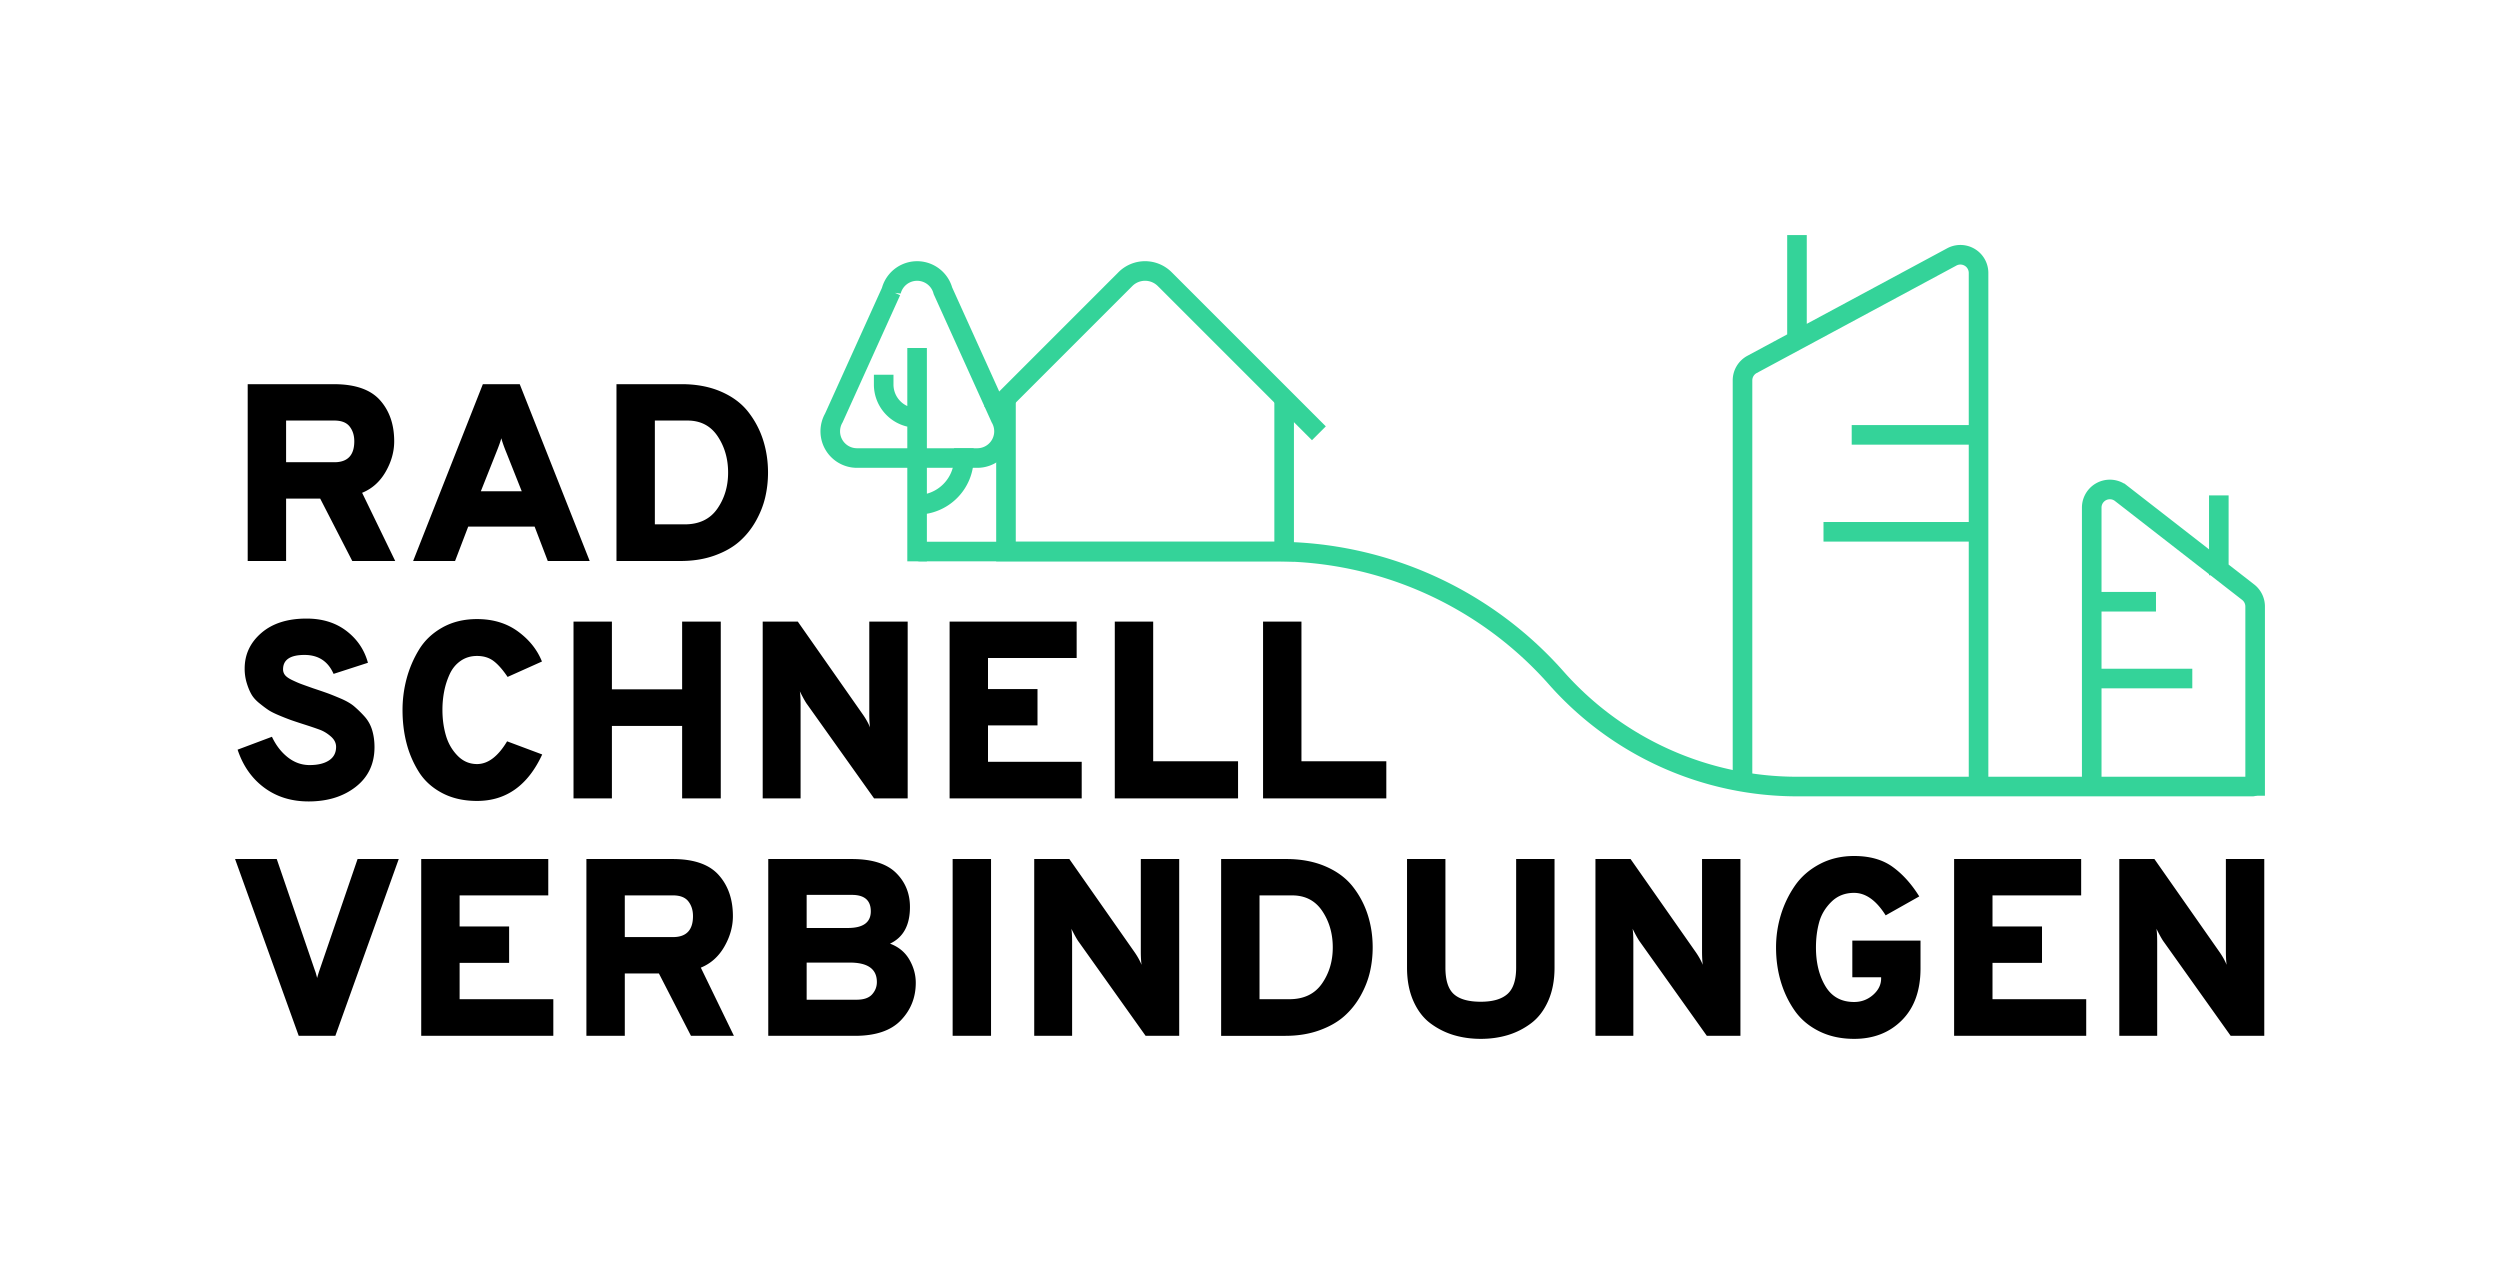 <svg data-name="Ebene 1" width="638.114" height="325.166" xmlns="http://www.w3.org/2000/svg">
  <g fill="none" stroke="#34d399" stroke-linecap="square" stroke-width="5">
    <path d="m254.77 103.729 32.48-32.48a7.1 7.1 0 0 1 10.04-.003l.004.004 37.579 37.578" />
    <path d="M327.772 103.729v37.05h-71v-37.05" />
  </g>
  <path
    d="M63.224 143.188V98.06h21.984c5.416 0 9.337 1.353 11.766 4.063 2.428 2.707 3.643 6.21 3.643 10.507 0 2.666-.732 5.266-2.192 7.801-1.462 2.537-3.46 4.32-5.996 5.352l8.445 17.406h-10.96l-8.187-15.924h-8.703v15.924h-9.8zm9.8-25.206h12.313c3.395 0 5.094-1.783 5.094-5.352 0-1.504-.398-2.761-1.193-3.771-.796-1.01-2.095-1.516-3.9-1.516H73.024Zm66.79 25.206-3.352-8.767h-16.956l-3.352 8.768h-10.702l17.794-45.129h9.413l17.857 45.129h-10.702zm-6.64-17.792-3.868-9.734c-.602-1.461-1.054-2.731-1.354-3.805-.172.732-.623 1.998-1.354 3.804l-3.868 9.735zm24.177-27.336h16.634c3.781 0 7.134.635 10.056 1.902 2.922 1.267 5.233 2.989 6.931 5.159a22.892 22.892 0 0 1 3.804 7.187c.838 2.623 1.258 5.395 1.258 8.316 0 2.15-.238 4.247-.71 6.288-.472 2.041-1.268 4.06-2.385 6.058-1.118 2-2.515 3.74-4.19 5.223-1.677 1.482-3.804 2.687-6.383 3.611-2.579.924-5.46 1.385-8.64 1.385h-16.374V98.06Zm17.407 35.781c3.697 0 6.468-1.322 8.317-3.965 1.847-2.642 2.772-5.726 2.772-9.252 0-3.523-.893-6.617-2.676-9.283-1.784-2.664-4.351-3.998-7.704-3.998h-8.316v26.498zm-95.996 70.723c-4.385 0-8.156-1.17-11.315-3.514-3.159-2.342-5.426-5.576-6.801-9.701l8.767-3.29c1.032 2.192 2.386 3.944 4.062 5.255 1.676 1.312 3.523 1.967 5.544 1.967 2.105 0 3.76-.397 4.965-1.194 1.202-.793 1.804-1.943 1.804-3.447 0-.988-.441-1.871-1.32-2.645-.883-.773-1.807-1.341-2.773-1.709-.967-.363-2.461-.869-4.48-1.513-1.334-.43-2.333-.764-2.999-1a62.173 62.173 0 0 1-2.869-1.13c-1.247-.515-2.191-.987-2.836-1.417-.644-.428-1.419-1.01-2.321-1.74-.902-.73-1.58-1.493-2.03-2.29-.453-.794-.85-1.761-1.194-2.9a12.512 12.512 0 0 1-.516-3.643c0-3.61 1.418-6.64 4.255-9.09 2.837-2.45 6.683-3.675 11.54-3.675 4.04 0 7.436 1.055 10.187 3.16 2.75 2.106 4.577 4.813 5.48 8.123l-8.768 2.836c-1.418-3.223-3.89-4.836-7.414-4.836-3.654 0-5.48 1.227-5.48 3.676a2.3 2.3 0 0 0 .516 1.482c.344.43.967.862 1.869 1.29.903.43 1.644.753 2.224.966.58.217 1.601.58 3.063 1.098 1.547.515 2.74.924 3.578 1.224.838.301 1.987.764 3.45 1.385 1.46.625 2.61 1.291 3.448 2a28.814 28.814 0 0 1 2.61 2.545 9.035 9.035 0 0 1 1.968 3.483c.407 1.332.612 2.794.612 4.384 0 4.254-1.59 7.63-4.77 10.121-3.182 2.493-7.2 3.739-12.057 3.739zm43-.129c-3.395 0-6.372-.676-8.929-2.03-2.557-1.355-4.545-3.17-5.963-5.448a25.861 25.861 0 0 1-3.127-7.35c-.667-2.621-1-5.414-1-8.381 0-2.707.344-5.361 1.032-7.96a28.148 28.148 0 0 1 3.159-7.415c1.419-2.342 3.406-4.234 5.964-5.674 2.556-1.44 5.512-2.16 8.864-2.16 4.083 0 7.565 1.055 10.444 3.16 2.88 2.106 4.921 4.664 6.124 7.672l-8.767 3.932c-1.247-1.848-2.44-3.201-3.578-4.06-1.14-.86-2.547-1.292-4.223-1.292-1.59 0-2.988.42-4.19 1.258-1.205.838-2.128 1.957-2.773 3.353a19.293 19.293 0 0 0-1.418 4.383 24.71 24.71 0 0 0-.451 4.803c0 2.28.29 4.428.87 6.447.58 2.022 1.568 3.75 2.966 5.19 1.395 1.441 3.061 2.16 4.996 2.16 2.793 0 5.35-1.934 7.672-5.803l8.96 3.354c-3.653 7.908-9.197 11.861-16.632 11.861zm52.35-.645v-18.502h-17.923v18.502h-9.8v-45.128h9.8v17.279h17.923v-17.28h9.863v45.13h-9.863zm57.57 0h-8.574l-17.02-23.918c-.43-.558-1.075-1.697-1.934-3.416.129.73.193 1.87.193 3.416v23.918h-9.67v-45.128h8.961l16.569 23.66c.816 1.162 1.44 2.279 1.87 3.353-.13-.902-.194-2.04-.194-3.418v-23.595h9.8v45.128zm10.702 0v-45.128h32.429v9.283h-22.629v7.931h12.636v9.284h-12.636v9.283h23.918v9.347zm42.162 0v-45.128h9.8v35.652h21.662v9.476zm37.844 0v-45.128h9.8v35.652h21.662v9.476zM76.247 264.392 60 219.263h10.638l9.736 28.432c.128.3.257.709.386 1.224l.194.71c.085-.387.279-1.032.58-1.934l9.735-28.432h10.509l-16.183 45.129h-9.347zm31.268 0v-45.129h32.429v9.283h-22.63v7.932h12.637v9.283h-12.636v9.283h23.918v9.348zm42.162 0v-45.129h21.985c5.416 0 9.336 1.354 11.765 4.063 2.428 2.707 3.643 6.21 3.643 10.507 0 2.666-.732 5.266-2.192 7.801-1.461 2.537-3.46 4.32-5.996 5.352l8.446 17.406h-10.96l-8.188-15.924h-8.703v15.924zm9.8-25.207h12.313c3.395 0 5.094-1.783 5.094-5.352 0-1.503-.398-2.761-1.193-3.771-.796-1.01-2.095-1.516-3.9-1.516h-12.314zm36.618-19.922h21.276c5.157 0 8.928 1.172 11.314 3.514 2.386 2.344 3.578 5.254 3.578 8.736 0 4.64-1.698 7.758-5.093 9.348 2.192.816 3.836 2.172 4.932 4.062 1.096 1.89 1.644 3.867 1.644 5.93 0 3.74-1.268 6.932-3.804 9.574-2.536 2.645-6.446 3.965-11.733 3.965h-22.114zm20.309 17.602c3.91 0 5.866-1.42 5.866-4.256 0-2.793-1.611-4.192-4.835-4.192h-11.54v8.448zm2.256 18.308c1.805 0 3.116-.45 3.932-1.353.816-.903 1.226-1.955 1.226-3.16 0-3.309-2.3-4.963-6.899-4.963h-11.024v9.476zm24.498 9.219v-45.129h9.8v45.129zm57.829 0h-8.574l-17.02-23.918c-.43-.559-1.075-1.697-1.935-3.416.13.73.194 1.87.194 3.416v23.918h-9.671v-45.129h8.962l16.568 23.66c.817 1.162 1.44 2.28 1.87 3.354-.129-.903-.193-2.041-.193-3.418v-23.596h9.799zm10.701-45.129h16.634c3.78 0 7.133.635 10.056 1.902 2.923 1.267 5.233 2.989 6.931 5.159a22.892 22.892 0 0 1 3.804 7.187c.838 2.623 1.257 5.395 1.257 8.317 0 2.15-.237 4.246-.71 6.287-.473 2.041-1.267 4.06-2.384 6.058-1.118 2-2.515 3.74-4.19 5.223-1.677 1.482-3.804 2.687-6.383 3.611-2.579.924-5.46 1.385-8.64 1.385h-16.375zm17.407 35.781c3.696 0 6.468-1.322 8.316-3.965 1.848-2.642 2.773-5.726 2.773-9.252 0-3.523-.893-6.617-2.676-9.283-1.784-2.664-4.351-3.998-7.704-3.998h-8.316v26.498zm48.868 10.121c-2.407 0-4.673-.312-6.801-.933a19.096 19.096 0 0 1-5.963-2.967c-1.849-1.353-3.32-3.256-4.416-5.705-1.097-2.45-1.645-5.307-1.645-8.574v-27.723h9.8v27.723c0 3.222.719 5.48 2.16 6.77 1.439 1.288 3.728 1.933 6.865 1.933 3.052 0 5.32-.655 6.802-1.967 1.483-1.31 2.225-3.555 2.225-6.736v-27.723h9.799v27.723c0 3.222-.539 6.05-1.612 8.478-1.075 2.428-2.525 4.33-4.351 5.705a18.877 18.877 0 0 1-5.964 3.03c-2.15.644-4.449.966-6.899.966zm66.275-.773h-8.574l-17.021-23.918c-.43-.559-1.074-1.697-1.934-3.416.13.73.194 1.87.194 3.416v23.918h-9.671v-45.129h8.962l16.568 23.66c.817 1.162 1.44 2.28 1.87 3.354-.129-.903-.193-2.041-.193-3.418v-23.596h9.799zm29.01.773c-3.352 0-6.34-.654-8.96-1.964-2.623-1.31-4.707-3.084-6.254-5.32-1.547-2.235-2.72-4.706-3.514-7.415-.796-2.707-1.192-5.586-1.192-8.638 0-2.836.408-5.598 1.224-8.284a26.772 26.772 0 0 1 3.578-7.447c1.569-2.277 3.664-4.115 6.286-5.512 2.621-1.396 5.566-2.095 8.832-2.095 3.997 0 7.275.925 9.832 2.773 2.557 1.848 4.825 4.361 6.802 7.543l-8.575 4.834c-2.407-3.824-5.093-5.738-8.059-5.738-2.32 0-4.255.763-5.801 2.289-1.548 1.527-2.59 3.277-3.127 5.254-.539 1.978-.806 4.105-.806 6.382 0 3.913.806 7.211 2.417 9.897 1.612 2.687 4.05 4.03 7.317 4.03 1.848 0 3.46-.602 4.835-1.805 1.375-1.204 2.064-2.6 2.064-4.192v-.322h-7.35v-9.348h17.407v7.092c0 5.63-1.58 10.035-4.739 13.217-3.158 3.18-7.231 4.77-12.217 4.77zm25.531-.773v-45.129h32.428v9.283h-22.628v7.932h12.635v9.283h-12.635v9.283h23.918v9.348zm79.168 0h-8.575l-17.02-23.918c-.43-.559-1.074-1.697-1.934-3.416.13.73.194 1.87.194 3.416v23.918h-9.671v-45.129h8.962l16.568 23.66c.817 1.162 1.44 2.28 1.87 3.354-.129-.903-.193-2.041-.193-3.418v-23.596h9.799z" />
  <path d="M234.837 140.778h90.788a95.582 95.582 0 0 1 71.607 32.272v0a82.08 82.08 0 0 0 61.492 27.712h116.23"
    fill="none" stroke="#34d399" stroke-linecap="round" stroke-linejoin="round" stroke-width="5" />
  <path
    d="M444.767 197.408V97.094a4.622 4.622 0 0 1 2.435-4.078l50.98-27.436a4.634 4.634 0 0 1 6.833 4.066v128.242m70.599 2.728v-45.814c0-1.43-.662-2.78-1.792-3.658l-32.441-25.23a4.628 4.628 0 0 0-7.477 3.658v70.25m-30.959-88.825h-27.806m29.877 24.748H467.94m-9.269-51.061V62.5m75.233 91.083h13.903m-13.903 19.607h23.172m9.269-28.862V128.94"
    fill="none" stroke="#34d399" stroke-linecap="square" stroke-width="5" />
  <g fill="none" stroke="#34d399" stroke-linecap="square" stroke-width="5">
    <path
      d="M255.355 106.68a6.822 6.822 0 0 1-5.921 10.232h-30.699a6.822 6.822 0 0 1-5.9-10.232l14.64-32.363a6.822 6.822 0 0 1 13.2-.099z" />
    <path
      d="M234.084 128.851c6.594 0 11.938-5.345 11.938-11.939M234.084 91.32v49.459m0-34.099a8.527 8.527 0 0 1-8.527-8.528" />
  </g>
</svg>
